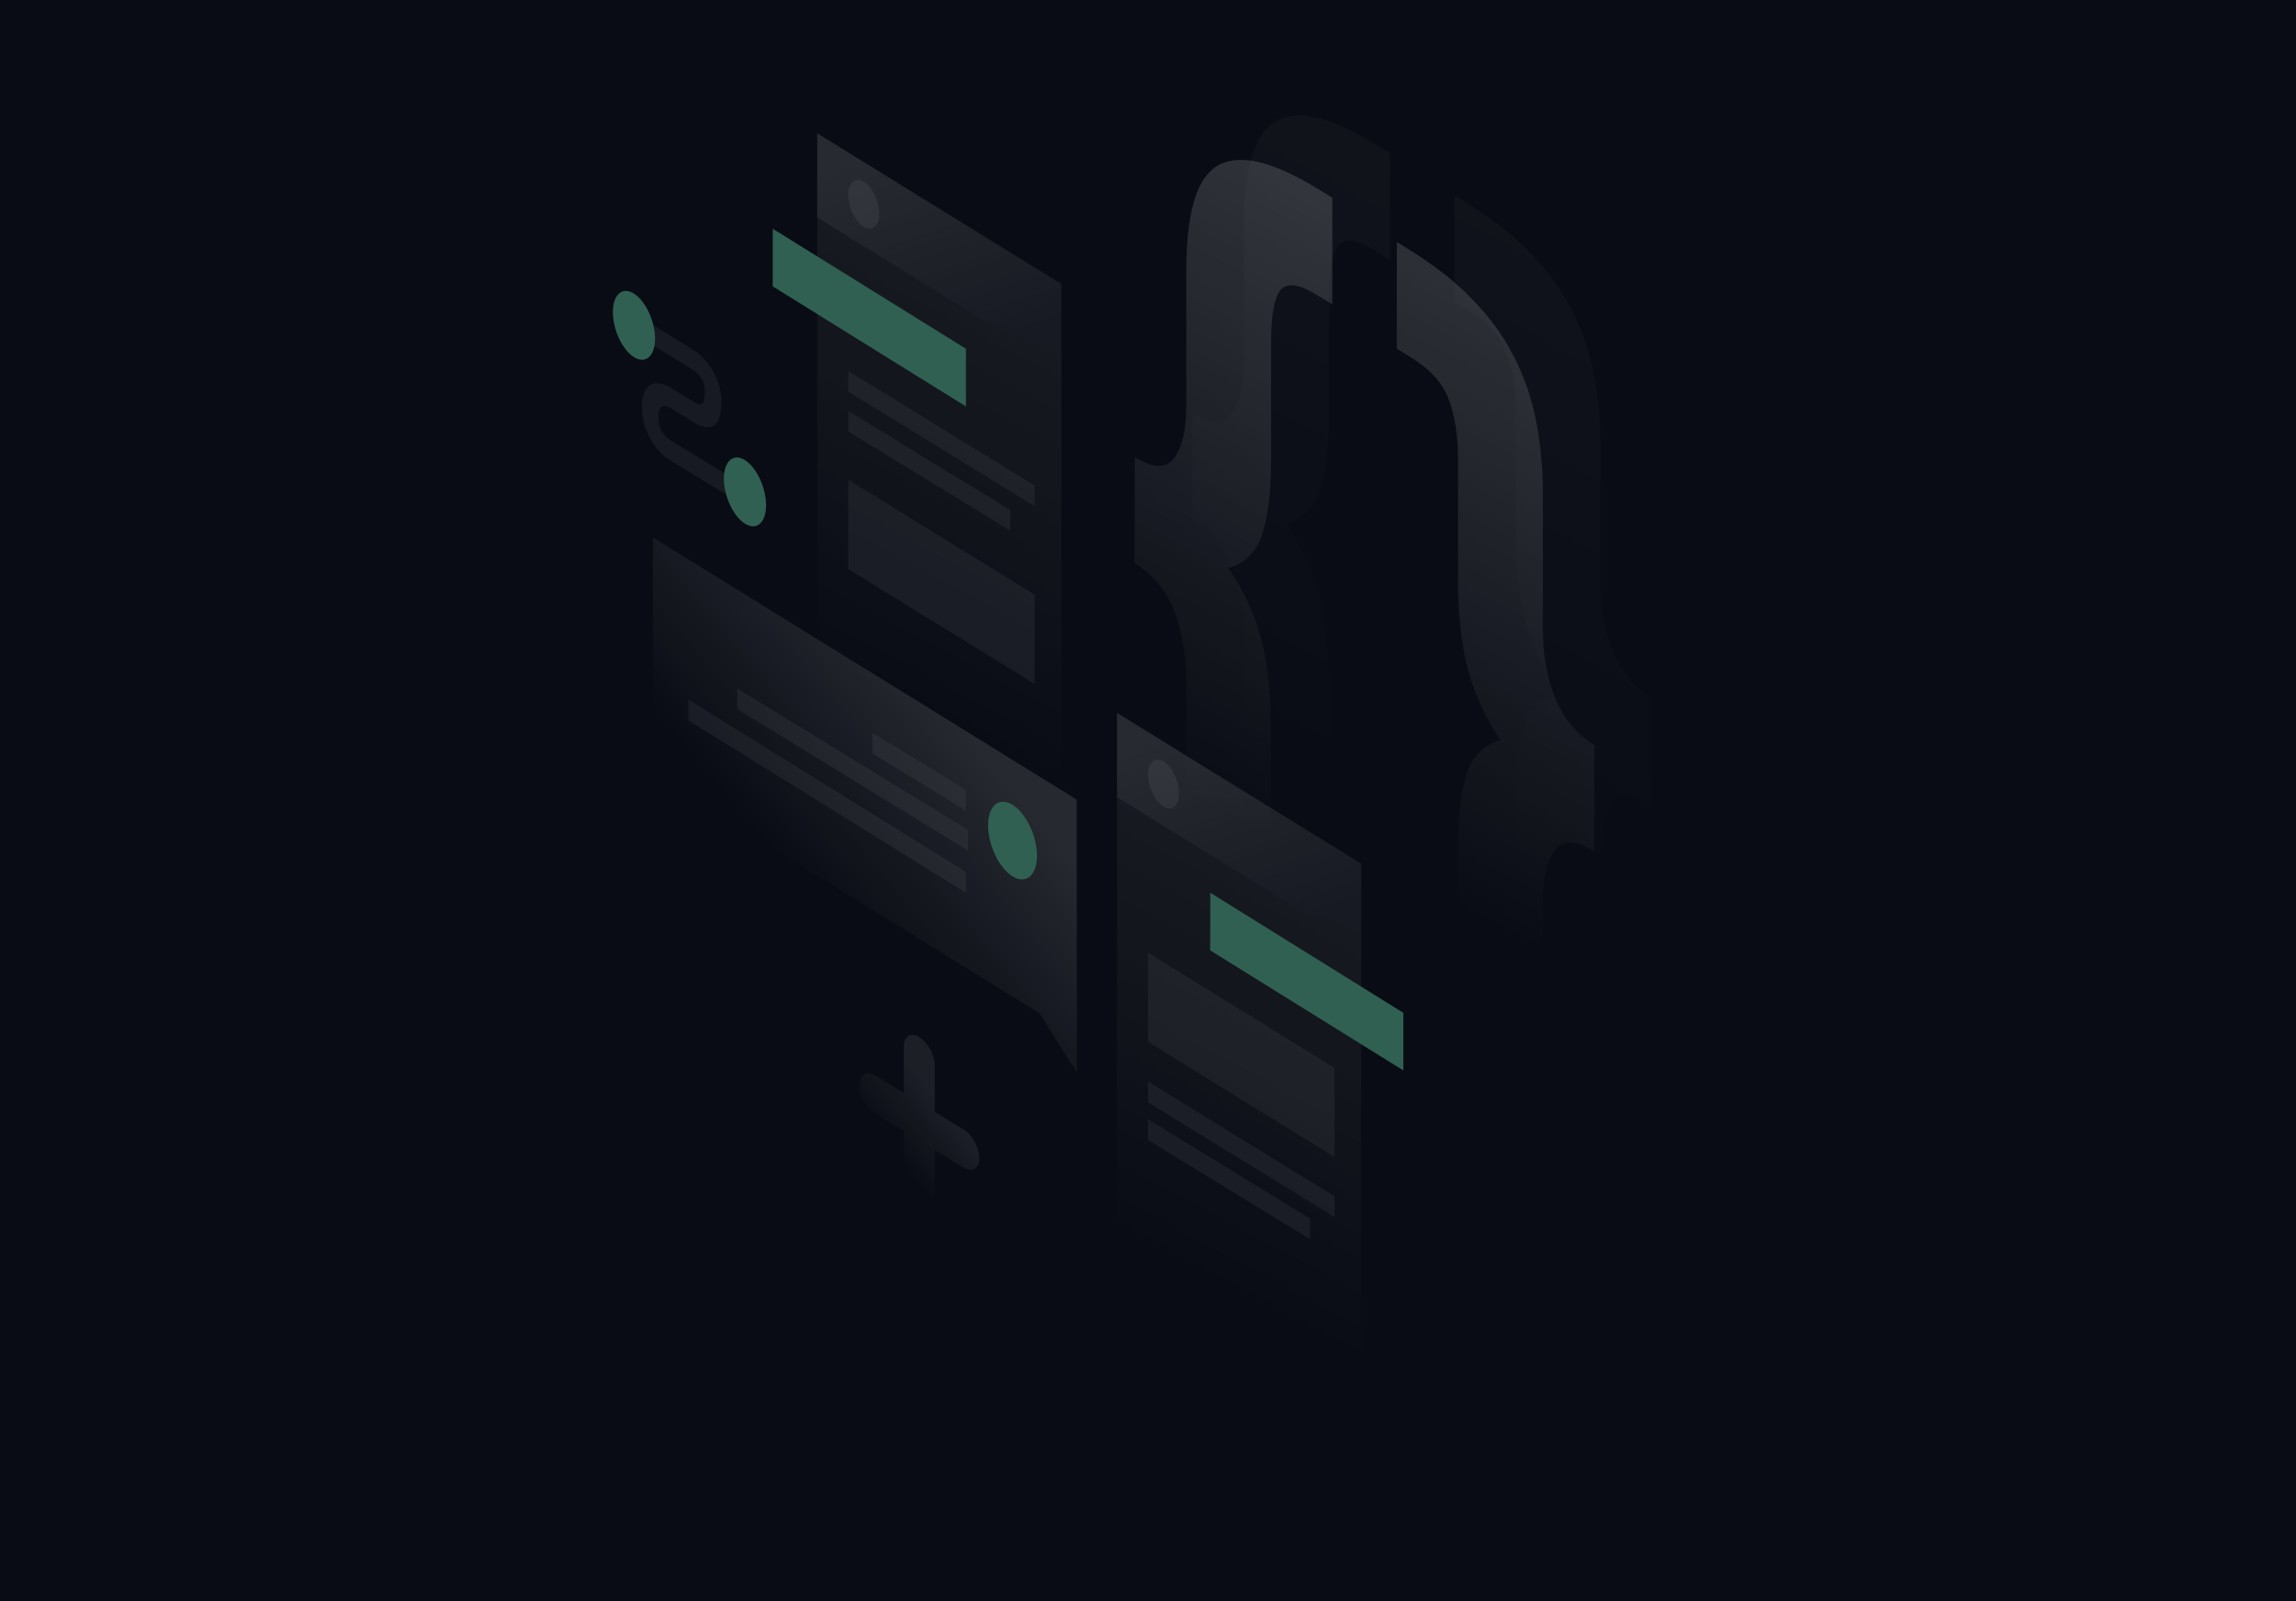<?xml version="1.0" encoding="UTF-8"?>
<svg width="1034px" height="721px" viewBox="0 0 1034 721" version="1.1" xmlns="http://www.w3.org/2000/svg" xmlns:xlink="http://www.w3.org/1999/xlink">
    <!-- Generator: Sketch 64 (93537) - https://sketch.com -->
    <title>Website</title>
    <desc>Created with Sketch.</desc>
    <defs>
        <linearGradient x1="54.535%" y1="3.398%" x2="46.066%" y2="75.313%" id="linearGradient-1">
            <stop stop-color="#FFFFFF" offset="0%"></stop>
            <stop stop-color="#FFFFFF" stop-opacity="0" offset="100%"></stop>
        </linearGradient>
        <linearGradient x1="56.784%" y1="0.483%" x2="48.317%" y2="72.38%" id="linearGradient-2">
            <stop stop-color="#FFFFFF" offset="0%"></stop>
            <stop stop-color="#FFFFFF" stop-opacity="0" offset="100%"></stop>
        </linearGradient>
        <linearGradient x1="56.784%" y1="0.483%" x2="48.317%" y2="72.38%" id="linearGradient-3">
            <stop stop-color="#FFFFFF" offset="0%"></stop>
            <stop stop-color="#FFFFFF" stop-opacity="0" offset="100%"></stop>
        </linearGradient>
        <linearGradient x1="55.149%" y1="19.774%" x2="45.664%" y2="75.455%" id="linearGradient-4">
            <stop stop-color="#FFFFFF" offset="0%"></stop>
            <stop stop-color="#FFFFFF" stop-opacity="0" offset="100%"></stop>
        </linearGradient>
        <linearGradient x1="34.322%" y1="4.071%" x2="64.757%" y2="93.229%" id="linearGradient-5">
            <stop stop-color="#FFFFFF" offset="0%"></stop>
            <stop stop-color="#FFFFFF" stop-opacity="0" offset="100%"></stop>
        </linearGradient>
        <linearGradient x1="55.149%" y1="19.773%" x2="45.664%" y2="75.455%" id="linearGradient-6">
            <stop stop-color="#FFFFFF" offset="0%"></stop>
            <stop stop-color="#FFFFFF" stop-opacity="0" offset="100%"></stop>
        </linearGradient>
        <linearGradient x1="34.326%" y1="4.083%" x2="64.761%" y2="93.241%" id="linearGradient-7">
            <stop stop-color="#FFFFFF" offset="0%"></stop>
            <stop stop-color="#FFFFFF" stop-opacity="0" offset="100%"></stop>
        </linearGradient>
        <linearGradient x1="67.684%" y1="31.282%" x2="35.266%" y2="65.596%" id="linearGradient-8">
            <stop stop-color="#FFFFFF" offset="0%"></stop>
            <stop stop-color="#FFFFFF" stop-opacity="0" offset="100%"></stop>
        </linearGradient>
        <linearGradient x1="61.997%" y1="35.526%" x2="31.971%" y2="71.71%" id="linearGradient-9">
            <stop stop-color="#FFFFFF" offset="0%"></stop>
            <stop stop-color="#FFFFFF" stop-opacity="0" offset="100%"></stop>
        </linearGradient>
    </defs>
    <g id="Website" stroke="none" stroke-width="1" fill="none" fill-rule="evenodd">
        <rect fill="#090C14" x="0" y="0" width="1034" height="721"></rect>
        <g id="background.3cfd3ec" opacity="0.383" transform="translate(276, 52)" fill-rule="nonzero">
            <path d="M467.936,310.241 C459.781,305.162 453.873,305.025 450.213,309.829 C446.553,314.565 444.755,322.594 444.755,333.918 L444.755,394.929 C444.755,406.527 443.727,416.135 441.737,423.753 C439.746,431.645 436.343,437.273 431.655,440.567 C427.096,443.93 420.931,444.822 413.097,443.244 C405.456,441.734 395.888,437.479 384.458,430.41 L379,427.047 L379,379.007 L385.807,383.193 C393.962,388.272 399.42,388.89 402.181,385.184 C405.071,381.615 406.548,374.134 406.548,362.811 L406.548,309.074 C406.548,295.074 407.832,284.025 410.4,275.858 C412.969,267.691 418.042,262.544 425.683,260.21 C418.042,248.475 412.969,237.014 410.4,225.759 C407.832,214.504 406.612,201.876 406.612,187.876 L406.612,134.139 C406.612,122.816 405.135,113.619 402.245,106.413 C399.548,99.344 394.09,93.305 385.871,88.227 L379.064,84.04 L379.064,36 L384.522,39.363 C395.952,46.432 405.52,53.912 413.162,61.873 C420.996,69.903 427.16,78.481 431.719,87.472 C436.471,96.599 439.81,106.345 441.801,116.708 C443.791,126.796 444.819,137.708 444.819,149.238 L444.819,210.249 C444.819,221.572 446.617,231.867 450.277,241.063 C453.937,250.328 459.845,257.465 468,262.475 L467.936,310.241 Z" id="Path" fill="url(#linearGradient-1)" opacity="0.07"></path>
            <path d="M261.064,133.844 C269.219,138.922 275.127,139.059 278.787,134.256 C282.447,129.521 284.245,121.491 284.245,110.168 L284.245,49.161 C284.245,37.563 285.273,27.956 287.263,20.338 C289.254,12.447 292.529,6.751 297.088,3.388 C301.84,0.094 308.004,-0.798 315.646,0.712 C323.48,2.29 333.112,6.613 344.542,13.682 L350,17.044 L350,65.082 L343.193,60.896 C335.038,55.817 329.452,55.131 326.562,58.7 C323.865,62.405 322.452,69.886 322.452,81.209 L322.452,134.942 C322.452,148.941 321.168,159.99 318.6,168.156 C316.031,176.254 310.958,181.469 303.317,183.803 C310.958,195.538 316.031,206.998 318.6,218.252 C321.168,229.507 322.388,242.134 322.388,256.133 L322.388,309.867 C322.388,321.19 323.737,330.385 326.498,337.454 C329.387,344.659 334.974,350.767 343.129,355.777 L349.936,359.963 L349.936,408 L344.478,404.637 C333.048,397.569 323.416,390.02 315.582,381.991 C307.94,374.031 301.776,365.521 297.024,356.394 C292.465,347.404 289.19,337.728 287.199,327.297 C285.209,317.209 284.181,306.298 284.181,294.769 L284.181,233.762 C284.181,222.439 282.383,212.145 278.723,202.949 C275.063,193.685 269.155,186.548 261,181.538 L261.064,133.844 Z" id="Path" fill="url(#linearGradient-2)" opacity="0.07"></path>
            <path d="M441.936,331.241 C433.781,326.162 427.873,326.025 424.213,330.829 C420.553,335.565 418.755,343.594 418.755,354.918 L418.755,415.929 C418.755,427.527 417.727,437.135 415.737,444.753 C413.746,452.645 410.343,458.273 405.655,461.567 C401.096,464.93 394.931,465.822 387.097,464.244 C379.456,462.734 369.888,458.479 358.458,451.41 L353,448.047 L353,400.007 L359.807,404.193 C367.962,409.272 373.42,409.89 376.181,406.184 C379.071,402.615 380.548,395.134 380.548,383.811 L380.548,330.074 C380.548,316.074 381.832,305.025 384.4,296.858 C386.969,288.691 392.042,283.544 399.683,281.21 C392.042,269.475 386.969,258.014 384.4,246.759 C381.832,235.504 380.612,222.876 380.612,208.876 L380.612,155.139 C380.612,143.816 379.135,134.619 376.245,127.413 C373.548,120.344 368.09,114.305 359.871,109.227 L353.064,105.04 L353.064,57 L358.522,60.363 C369.952,67.432 379.52,74.912 387.162,82.873 C394.996,90.903 401.16,99.481 405.719,108.472 C410.471,117.599 413.81,127.345 415.801,137.708 C417.791,147.796 418.819,158.708 418.819,170.238 L418.819,231.249 C418.819,242.572 420.617,252.867 424.277,262.063 C427.937,271.328 433.845,278.465 442,283.475 L441.936,331.241 Z" id="Path" fill="url(#linearGradient-1)" opacity="0.4"></path>
            <path d="M235.064,153.844 C243.219,158.922 249.127,159.059 252.787,154.256 C256.447,149.521 258.245,141.491 258.245,130.168 L258.245,69.161 C258.245,57.563 259.273,47.956 261.263,40.338 C263.254,32.447 266.529,26.751 271.088,23.388 C275.84,20.094 282.004,19.202 289.646,20.712 C297.48,22.29 307.112,26.613 318.542,33.682 L324,37.044 L324,85.082 L317.193,80.896 C309.038,75.817 303.452,75.131 300.562,78.7 C297.865,82.405 296.452,89.886 296.452,101.209 L296.452,154.942 C296.452,168.941 295.168,179.99 292.6,188.156 C290.031,196.254 284.958,201.469 277.317,203.803 C284.958,215.538 290.031,226.998 292.6,238.252 C295.168,249.507 296.388,262.134 296.388,276.133 L296.388,329.867 C296.388,341.19 297.737,350.385 300.498,357.454 C303.387,364.659 308.974,370.767 317.129,375.777 L323.936,379.963 L323.936,428 L318.478,424.637 C307.048,417.569 297.416,410.02 289.582,401.991 C281.94,394.031 275.776,385.521 271.024,376.394 C266.465,367.404 263.19,357.728 261.199,347.297 C259.209,337.209 258.181,326.298 258.181,314.769 L258.181,253.762 C258.181,242.439 256.383,232.145 252.723,222.949 C249.063,213.685 243.155,206.548 235,201.538 L235.064,153.844 Z" id="Path" fill="url(#linearGradient-3)" opacity="0.4"></path>
            <polygon id="Path" fill="url(#linearGradient-4)" opacity="0.15" points="92.064 8 202 75.808 201.936 357 92 289.192"></polygon>
            <polygon id="Path" fill="#6EE7B7" points="72 51 159 105.045 159 131 72 76.955"></polygon>
            <polygon id="Path" fill="#FFFFFF" opacity="0.15" points="106 164 190 215.767 190 256 106 204.233"></polygon>
            <polygon id="Path" fill="#FFFFFF" opacity="0.15" points="106 115 190 166.689 190 176 106 124.379"></polygon>
            <polygon id="Path" fill="#FFFFFF" opacity="0.15" points="106 133 179 177.692 179 187 106 142.308"></polygon>
            <polygon id="Path" fill="url(#linearGradient-5)" opacity="0.2" points="92 8 202 76.113 202 114 92 45.887"></polygon>
            <path d="M120,44.224 C120,49.833 116.839,52.468 112.968,50.171 C109.097,47.805 106,41.385 106,35.776 C106,30.167 109.161,27.532 113.032,29.829 C116.839,32.195 120,38.615 120,44.224 Z" id="Path" fill="#FFFFFF" opacity="0.2"></path>
            <polygon id="Path" fill="url(#linearGradient-6)" opacity="0.15" points="227.064 269 337 336.808 336.936 618 227 550.192"></polygon>
            <polygon id="Path" fill="#6EE7B7" points="269.064 350 356 404.069 356 430 269 375.931"></polygon>
            <polygon id="Path" fill="#FFFFFF" opacity="0.15" points="241 377 325 428.836 325 469 241 417.164"></polygon>
            <polygon id="Path" fill="#FFFFFF" opacity="0.15" points="241 435 325 486.689 325 496 241 444.379"></polygon>
            <polygon id="Path" fill="#FFFFFF" opacity="0.15" points="241 452 314 496.692 314 506 241 461.308"></polygon>
            <polygon id="Path" fill="url(#linearGradient-7)" opacity="0.2" points="227 269 337 337.113 337 375 227 306.887"></polygon>
            <path d="M255,305.224 C255,310.833 251.839,313.468 247.968,311.171 C244.097,308.805 241,302.385 241,296.776 C241,291.167 244.161,288.532 248.032,290.829 C251.839,293.127 255,299.615 255,305.224 Z" id="Path" fill="#FFFFFF" opacity="0.2"></path>
            <polygon id="Path" fill="url(#linearGradient-8)" opacity="0.3" points="208.872 308.025 18 190 18.064 296.615 192.126 404.26 209 431"></polygon>
            <polygon id="Path" fill="#FFFFFF" opacity="0.15" points="159 303.703 117 278 117 287.297 159 313"></polygon>
            <polygon id="Path" fill="#FFFFFF" opacity="0.15" points="159.936 321.704 56 258 56 267.296 160 331"></polygon>
            <polygon id="Path" fill="#FFFFFF" opacity="0.15" points="159 340.617 34 263 34 272.383 159 350"></polygon>
            <path d="M169,319.711 C169,328.624 173.947,338.859 180,342.618 C186.053,346.378 191,342.201 191,333.289 C191,324.376 186.053,314.141 180,310.382 C173.882,306.622 169,310.799 169,319.711 Z" id="Path" fill="#6EE7B7"></path>
            <path d="M36.437,114.786 L11,99.132 L11,90 L36.437,105.654 C38.503,106.959 41.537,109.499 44.12,113.481 C46.896,117.738 48.897,123.094 48.897,128.93 C48.897,135.384 47.348,139.023 44.442,140.121 C41.666,141.082 38.438,139.435 36.437,138.199 L25.978,131.745 L25.913,131.676 C25.01,131.127 23.589,130.578 22.492,130.921 C21.588,131.195 20.49,132.225 20.49,135.796 C20.49,139.366 21.523,141.563 22.427,142.868 C23.525,144.515 24.945,145.683 25.849,146.163 L25.978,146.232 L58,165.868 L58,175 L26.172,155.432 C23.977,154.196 20.813,151.656 18.102,147.605 C15.132,143.142 13.066,137.512 13.066,131.195 C13.066,124.947 15.132,121.721 18.037,120.828 C20.749,120.004 23.912,121.24 26.107,122.613 L36.501,128.998 C37.986,129.891 39.148,130.303 39.859,130.028 C40.44,129.822 41.473,128.93 41.473,124.33 C41.473,121.309 40.569,119.386 39.665,118.013 C38.632,116.502 37.276,115.267 36.437,114.786 Z" id="Path" fill="#FFFFFF" opacity="0.15"></path>
            <path d="M19,100.475 C19,108.394 14.728,112.076 9.5,108.811 C4.272,105.546 0,96.445 0,88.525 C0,80.606 4.272,76.924 9.5,80.189 C14.728,83.523 19,92.624 19,100.475 Z" id="Path" fill="#6EE7B7"></path>
            <path d="M69,175.475 C69,183.394 64.728,187.076 59.5,183.811 C54.272,180.546 50,171.445 50,163.525 C50,155.606 54.272,151.924 59.5,155.189 C64.728,158.523 69,167.624 69,175.475 Z" id="Path" fill="#6EE7B7"></path>
            <path d="M138,415.03 C141.876,417.421 144.976,423.093 144.976,427.876 L144.976,448.716 L158.024,456.643 C161.9,459.034 165,464.706 165,469.489 C165,474.203 161.835,476.117 158.024,473.793 L144.976,465.867 L144.976,486.708 C144.976,491.423 141.811,493.336 138,491.013 C134.124,488.621 131.024,482.95 131.024,478.167 L131.024,457.326 L117.976,449.4 C114.1,447.008 111,441.337 111,436.554 C111,431.839 114.165,429.926 117.976,432.249 L131.024,440.175 L131.024,419.334 C131.024,414.551 134.124,412.638 138,415.03 Z" id="Path" fill="url(#linearGradient-9)" opacity="0.2"></path>
        </g>
    </g>
</svg>